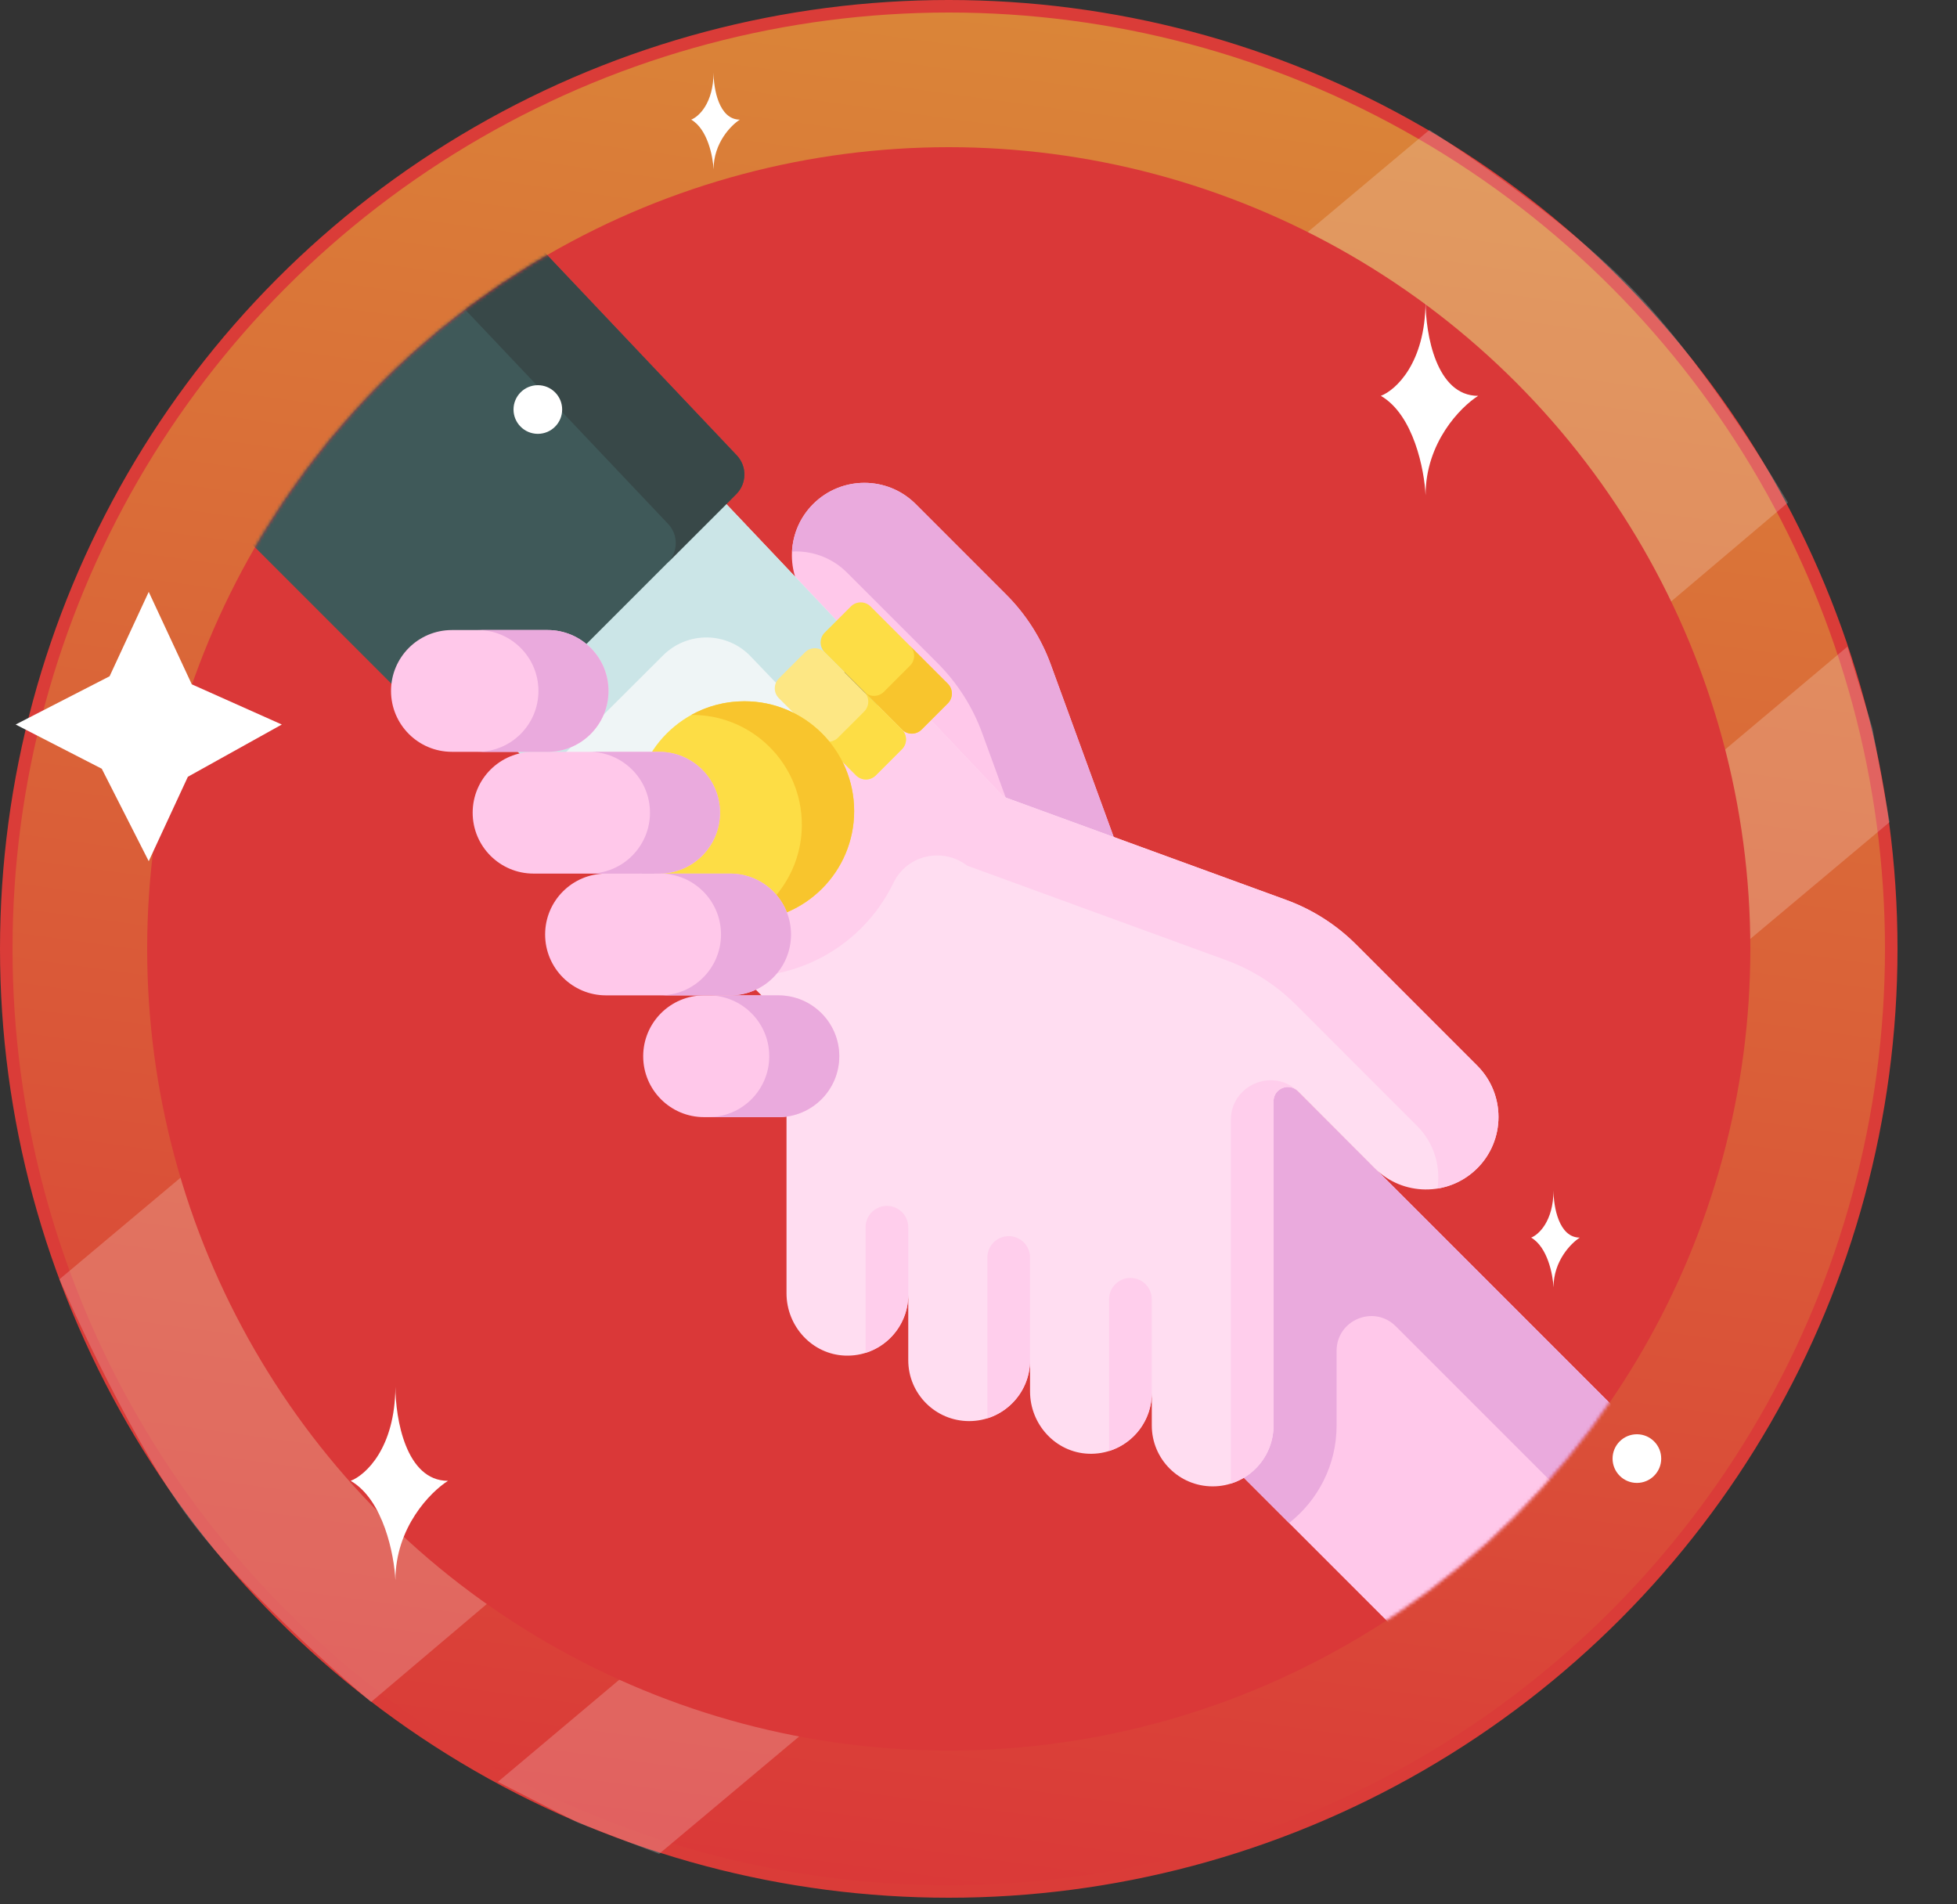 <svg width="625" height="608" viewBox="0 0 625 608" fill="none" xmlns="http://www.w3.org/2000/svg">
<rect x="0" y="0" width="625" height="608" fill="#333333" stroke="none"/>
<circle cx="303" cy="303" r="301" fill="url(#paint0_linear)" stroke="#DA3C38" stroke-width="4"/>
<path d="M456.5 41.5C456.5 41.5 498.5 68 523 94C547.5 120 571 160.5 571 160.5L118.5 543.5C118.5 543.5 78.5 510 59 483C39.5 456 19 408.5 19 408.5L456.5 41.5Z" fill="white" fill-opacity="0.2"/>
<path d="M590 206.5L598 232.5L603.5 262.5L210.5 592L184.5 582L159 569L590 206.5Z" fill="white" fill-opacity="0.2"/>
<circle cx="303" cy="303" r="256" fill="#DA3838"/>
<mask id="mask0" mask-type="alpha" maskUnits="userSpaceOnUse" x="47" y="47" width="512" height="512">
<circle cx="303" cy="303" r="256" fill="#62DA38"/>
</mask>
<g mask="url(#mask0)">
<path d="M335.579 212.192L368.514 302.458L514.942 448.886C518.477 452.421 518.499 458.154 514.983 461.709C495.911 480.985 476.68 500.104 457.548 519.321C454 522.885 448.238 522.895 444.682 519.34L297.094 371.752H278.06V212.005L259.718 193.743C250.644 184.704 250.631 170.017 259.686 160.961C268.73 151.917 283.394 151.917 292.438 160.961L321.342 189.866C327.658 196.181 332.516 203.801 335.579 212.192V212.192Z" fill="#FFC8EA"/>
<path d="M514.905 448.852L368.517 302.463L335.575 212.192C332.516 203.797 327.664 196.178 321.344 189.868L292.444 160.958C287.915 156.439 281.997 154.184 276.069 154.184C270.141 154.184 264.213 156.439 259.694 160.958C255.477 165.175 253.232 170.61 252.95 176.126C253.353 176.096 253.755 176.086 254.158 176.086C260.087 176.086 266.015 178.341 270.534 182.87L299.443 211.77C305.754 218.091 310.615 225.71 313.675 234.094L346.616 324.366L369.354 347.104C353.225 363.273 337.088 379.434 320.93 395.585L411.685 486.34C420.925 479.083 426.863 467.821 426.863 455.199V431.354C426.863 421.486 438.793 416.544 445.772 423.521L499.431 477.18L514.905 461.706C518.455 458.156 518.455 452.401 514.905 448.852V448.852Z" fill="#EAAADD"/>
<path d="M478.566 356.681C478.566 362.716 476.221 368.742 471.549 373.287C462.46 382.112 447.972 381.994 439.029 373.032L414.488 348.446C411.626 345.582 406.726 347.61 406.726 351.655V455.197C406.726 460.56 404.545 465.422 401.028 468.939C397.51 472.466 392.657 474.638 387.285 474.638C376.551 474.638 367.844 465.931 367.844 455.197V444.79C367.844 455.761 358.755 464.613 347.693 464.222C337.159 463.849 328.961 454.869 328.961 444.326V434.355C328.961 439.726 326.779 444.58 323.262 448.097C319.744 451.615 314.882 453.796 309.51 453.796C298.776 453.796 290.068 445.089 290.068 434.355V413.459C290.068 424.43 280.979 433.282 269.918 432.882C259.384 432.51 251.185 423.53 251.185 412.987V327.723C251.185 326.523 250.703 325.36 249.858 324.514L199.878 274.534C223.809 250.648 247.786 226.817 271.863 203.085L319.744 253.647C320.226 254.156 320.826 254.548 321.49 254.792L410.745 287.358C419.134 290.421 426.759 295.274 433.076 301.591L471.787 340.31C476.311 344.838 478.566 350.764 478.566 356.681V356.681Z" fill="#FFDDF1"/>
<path d="M478.566 356.681C478.566 362.725 476.221 368.751 471.549 373.295C467.996 376.74 463.615 378.831 459.061 379.539C459.252 378.34 459.343 377.121 459.343 375.904C459.343 369.987 457.089 364.061 452.562 359.535L413.852 320.816C407.535 314.499 399.909 309.645 391.52 306.582L308.901 276.434C301.102 270.435 289.642 272.989 285.37 281.851C276.762 299.729 258.375 312.053 237.198 311.845C237.19 311.845 237.18 311.845 237.18 311.836L218.229 292.885L270.228 240.887L252.522 222.19C258.967 215.809 265.411 209.448 271.864 203.094L319.736 253.647C320.227 254.156 320.817 254.548 321.481 254.792L410.745 287.358C419.134 290.421 426.759 295.274 433.077 301.591L471.787 340.301C476.311 344.829 478.566 350.755 478.566 356.681V356.681Z" fill="#FFCEEC"/>
<path d="M281.616 213.384L158.462 83.333C132.417 109.377 109.612 132.182 83.568 158.226L209.901 284.559C233.729 260.757 257.608 237.004 281.616 213.384V213.384Z" fill="#EFF5F6"/>
<path d="M281.615 213.384L158.459 83.329C151.505 90.282 102.659 139.135 83.568 158.227L173.131 247.79C186.013 234.96 198.897 222.132 211.761 209.285C219.522 201.535 232.129 201.664 239.718 209.582L261.956 232.789C268.5 226.308 275.053 219.846 281.615 213.384V213.384Z" fill="#CBE5E7"/>
<path d="M209.901 284.559C233.729 260.757 257.608 237.004 281.616 213.384" stroke="black" stroke-width="15" stroke-miterlimit="10" stroke-linecap="round" stroke-linejoin="round"/>
<path d="M302.691 218.322L278.029 193.66C276.29 191.921 273.471 191.921 271.734 193.66L263.384 202.008C261.646 203.747 261.646 206.565 263.384 208.303L288.047 232.966C289.786 234.705 292.604 234.705 294.342 232.966L302.691 224.617C304.429 222.879 304.429 220.06 302.691 218.322V218.322Z" fill="#FDDD45"/>
<path d="M294.34 232.969L302.694 224.616C304.432 222.879 304.432 220.058 302.694 218.321L290.639 206.266C292.376 208.004 292.376 210.824 290.639 212.561L282.286 220.915C280.549 222.652 277.728 222.652 275.991 220.915L288.046 232.969C289.783 234.707 292.603 234.707 294.34 232.969V232.969Z" fill="#F8C52D"/>
<path d="M288.047 232.967L263.384 208.304C261.646 206.565 258.827 206.565 257.089 208.304L248.74 216.653C247.001 218.392 247.001 221.21 248.74 222.948L273.403 247.611C275.142 249.35 277.96 249.35 279.698 247.611L288.047 239.262C289.785 237.523 289.785 234.705 288.047 232.967V232.967Z" fill="#FDE784"/>
<path d="M279.699 247.612L288.046 239.265C289.789 237.521 289.783 234.707 288.046 232.97L275.991 220.915C277.728 222.652 277.735 225.466 275.991 227.21L267.644 235.557C265.907 237.295 263.086 237.295 261.349 235.557L273.404 247.612C275.141 249.349 277.961 249.349 279.699 247.612V247.612Z" fill="#FDDD45"/>
<path d="M237.729 294.043C257.09 294.043 272.784 278.349 272.784 258.988C272.784 239.628 257.09 223.933 237.729 223.933C218.369 223.933 202.674 239.628 202.674 258.988C202.674 278.349 218.369 294.043 237.729 294.043Z" fill="#FDDD45"/>
<path d="M272.788 258.987C272.788 278.27 257.226 293.911 237.97 294.045C248.768 288.071 256.078 276.56 256.078 263.349C256.078 243.986 240.383 228.291 221.02 228.291H220.78C225.801 225.513 231.578 223.929 237.73 223.929C257.093 223.929 272.788 239.623 272.788 258.987Z" fill="#F8C52D"/>
<path d="M235.291 145.395L174.159 80.839C170.641 77.124 164.751 77.044 161.133 80.662L80.662 161.132C77.113 164.682 77.113 170.436 80.662 173.986L137.215 230.539C144.168 237.492 155.442 237.492 162.395 230.539L235.121 157.812C238.532 154.402 238.607 148.897 235.291 145.395V145.395Z" fill="#3F5959"/>
<path d="M235.125 157.813L213.257 179.673C216.62 176.255 216.675 170.793 213.384 167.312L145.825 95.972L161.134 80.662C164.752 77.044 170.642 77.124 174.161 80.84L235.288 145.398C238.606 148.897 238.533 154.405 235.125 157.813V157.813Z" fill="#384848"/>
<path d="M205.414 337.29C205.414 348.028 214.119 356.733 224.858 356.733H248.594C259.332 356.733 268.037 348.028 268.037 337.29C268.037 326.551 259.332 317.846 248.593 317.846H224.857C214.119 317.847 205.414 326.552 205.414 337.29Z" fill="#FFC8EA"/>
<path d="M268.041 337.285C268.041 348.025 259.335 356.73 248.596 356.73H226.232C236.971 356.73 245.677 348.024 245.677 337.285C245.677 331.921 243.503 327.059 239.98 323.546C236.467 320.024 231.596 317.85 226.232 317.85H248.596C253.96 317.85 258.832 320.024 262.344 323.546C265.867 327.059 268.041 331.921 268.041 337.285V337.285Z" fill="#EAAADD"/>
<path d="M174.095 298.404C174.095 309.142 182.8 317.847 193.538 317.847H233.183C243.922 317.847 252.627 309.142 252.627 298.404C252.627 287.667 243.922 278.961 233.183 278.961H193.538C182.8 278.962 174.095 287.667 174.095 298.404V298.404Z" fill="#FFC8EA"/>
<path d="M252.621 298.405C252.621 309.144 243.925 317.85 233.186 317.85H210.822C221.561 317.85 230.267 309.144 230.267 298.405C230.267 293.04 228.093 288.169 224.57 284.656C221.048 281.134 216.197 278.96 210.822 278.96H233.186C238.561 278.96 243.412 281.134 246.934 284.656C250.447 288.169 252.621 293.04 252.621 298.405V298.405Z" fill="#EAAADD"/>
<path d="M150.953 259.518C150.953 270.257 159.658 278.962 170.396 278.962H210.5C221.238 278.962 229.943 270.257 229.943 259.518C229.943 248.781 221.238 240.075 210.5 240.075H170.396C159.658 240.076 150.953 248.781 150.953 259.518V259.518Z" fill="#FFC8EA"/>
<path d="M229.945 259.514C229.945 270.253 221.239 278.959 210.5 278.959H188.136C198.875 278.959 207.581 270.252 207.581 259.514C207.581 254.15 205.407 249.288 201.884 245.776C198.362 242.253 193.511 240.079 188.136 240.079H210.5C215.875 240.079 220.726 242.253 224.248 245.776C227.771 249.288 229.945 254.15 229.945 259.514V259.514Z" fill="#EAAADD"/>
<path d="M124.879 220.633C124.879 231.371 133.584 240.076 144.322 240.076H174.877C185.614 240.076 194.32 231.371 194.32 220.634C194.32 209.895 185.615 201.191 174.877 201.191H144.322C133.584 201.191 124.879 209.895 124.879 220.633V220.633Z" fill="#FFC8EA"/>
<path d="M194.326 220.634C194.326 231.373 185.62 240.079 174.881 240.079H152.517C163.256 240.079 171.962 231.373 171.962 220.634C171.962 215.259 169.788 210.408 166.265 206.885C162.752 203.363 157.881 201.189 152.517 201.189H174.881C180.245 201.189 185.117 203.363 188.629 206.885C192.152 210.408 194.326 215.259 194.326 220.634Z" fill="#EAAADD"/>
<path d="M290.069 391.892V413.46C290.069 422.176 284.333 429.547 276.435 432.011V391.892C276.435 388.129 279.489 385.075 283.252 385.075C287.014 385.075 290.069 388.129 290.069 391.892V391.892Z" fill="#FFCEEC"/>
<path d="M328.96 401.554V434.356C328.96 439.727 326.778 444.581 323.261 448.098C321.07 450.289 318.362 451.961 315.326 452.915V401.554C315.326 397.791 318.38 394.737 322.143 394.737C325.906 394.737 328.96 397.791 328.96 401.554Z" fill="#FFCEEC"/>
<path d="M367.843 414.897V444.791C367.843 453.498 362.108 460.878 354.209 463.35V414.897C354.209 411.134 357.263 408.08 361.026 408.08C364.789 408.08 367.843 411.133 367.843 414.897V414.897Z" fill="#FFCEEC"/>
<path d="M414.006 348.019C411.106 345.811 406.725 347.829 406.725 351.655V455.197C406.725 460.56 404.544 465.422 401.027 468.939C398.836 471.139 396.128 472.811 393.092 473.757V357.69C393.092 346.693 405.926 341.039 414.006 348.019Z" fill="#FFCEEC"/>
</g>
<path d="M35 215.955L47.5 189L61.25 218.522L90 231.358L60 248.045L47.5 275L32.5 245.478L5 231.358L35 215.955Z" fill="white"/>
<path d="M455.28 96.336C455.28 96.223 455.281 96.111 455.281 96C455.281 96.112 455.281 96.224 455.28 96.336C455.29 106.576 458.633 126.406 472.071 126.406C466.475 129.954 455.281 141.267 455.281 158.143C454.895 150.098 451.499 132.488 441 126.406C445.734 124.58 455.174 116.014 455.28 96.336Z" fill="white"/>
<path d="M126.28 442.8C126.28 442.687 126.281 442.575 126.281 442.464C126.281 442.577 126.281 442.689 126.28 442.8C126.29 453.04 129.633 472.871 143.071 472.871C137.475 476.418 126.281 487.732 126.281 504.607C125.895 496.562 122.499 478.952 112 472.871C116.734 471.044 126.174 462.478 126.28 442.8Z" fill="white"/>
<path d="M227.89 23.168C227.89 23.111 227.89 23.055 227.891 23C227.891 23.056 227.891 23.112 227.89 23.168C227.895 28.288 229.567 38.203 236.286 38.203C233.487 39.977 227.891 45.634 227.891 54.071C227.698 50.049 225.999 41.244 220.75 38.203C223.117 37.29 227.837 33.007 227.89 23.168Z" fill="white"/>
<path d="M496.14 380.168C496.14 380.111 496.14 380.055 496.141 380C496.141 380.056 496.141 380.112 496.14 380.168C496.145 385.288 497.817 395.203 504.536 395.203C501.737 396.977 496.141 402.634 496.141 411.071C495.948 407.049 494.249 398.244 489 395.203C491.367 394.29 496.087 390.007 496.14 380.168Z" fill="white"/>
<circle cx="171.768" cy="130.768" r="7.768" fill="white"/>
<circle cx="522.768" cy="465.768" r="7.768" fill="white"/>
<defs>
<linearGradient id="paint0_linear" x1="344.5" y1="3.24211e-06" x2="261.5" y2="606" gradientUnits="userSpaceOnUse">
<stop stop-color="#DA8638"/>
<stop offset="1" stop-color="#DA3838"/>
</linearGradient>
</defs>
</svg>
